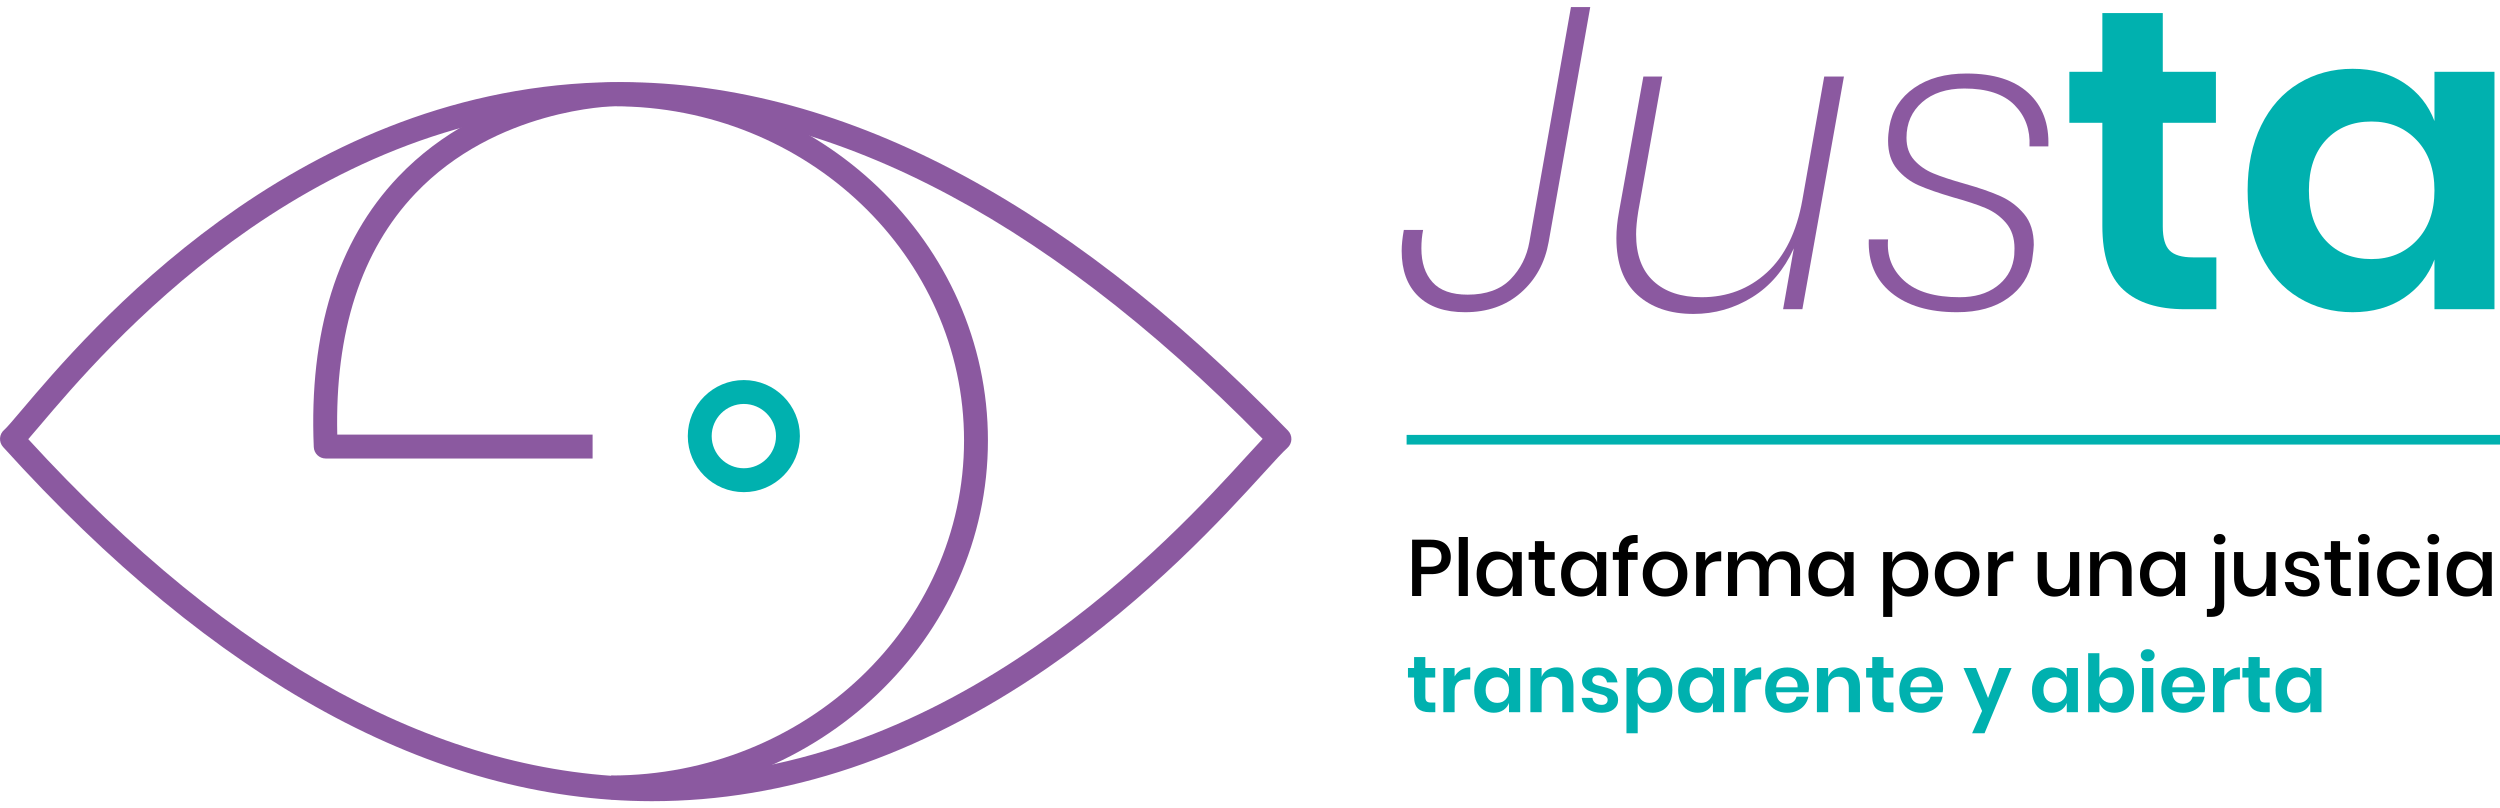 <svg width="300" height="97" viewBox="0 0 300 97" fill="none" xmlns="http://www.w3.org/2000/svg">
<path d="M190.829 0.85L185.84 29.033C185.395 31.535 184.28 33.567 182.498 35.127C180.715 36.688 178.486 37.466 175.813 37.466C173.377 37.466 171.501 36.823 170.182 35.538C168.861 34.252 168.201 32.444 168.201 30.113C168.201 29.392 168.287 28.552 168.459 27.592H170.773C170.635 28.279 170.567 29.015 170.567 29.804C170.567 31.519 171.012 32.873 171.905 33.866C172.795 34.861 174.201 35.359 176.121 35.359C178.349 35.359 180.064 34.74 181.264 33.507C182.464 32.273 183.218 30.781 183.526 29.033L188.515 0.85H190.829Z" fill="#8B59A0"/>
<path d="M221.274 9.182L216.285 37.106H213.972L215.257 29.803C214.091 32.375 212.429 34.33 210.269 35.666C208.109 37.004 205.76 37.672 203.223 37.672C200.411 37.672 198.166 36.909 196.486 35.383C194.806 33.859 193.966 31.587 193.966 28.57C193.966 27.61 194.069 26.564 194.276 25.432L197.206 9.182H199.469L196.589 25.382C196.417 26.479 196.332 27.387 196.332 28.106C196.332 30.575 197.026 32.452 198.415 33.738C199.803 35.023 201.732 35.666 204.2 35.666C207.251 35.666 209.857 34.681 212.017 32.709C214.177 30.738 215.599 27.832 216.285 23.994L218.908 9.182H221.274Z" fill="#8B59A0"/>
<path d="M243.411 11.162C245.109 12.722 245.905 14.856 245.802 17.565H243.54C243.643 15.577 243.042 13.922 241.74 12.603C240.436 11.282 238.431 10.622 235.723 10.622C233.597 10.622 231.908 11.171 230.658 12.267C229.406 13.365 228.78 14.787 228.78 16.536C228.78 17.633 229.089 18.524 229.706 19.21C230.323 19.897 231.086 20.427 231.994 20.804C232.903 21.182 234.145 21.594 235.723 22.038C237.54 22.553 238.997 23.059 240.094 23.556C241.191 24.053 242.126 24.763 242.897 25.69C243.668 26.615 244.055 27.849 244.055 29.392C244.055 29.701 243.984 30.336 243.848 31.295C243.505 33.147 242.545 34.638 240.969 35.769C239.391 36.901 237.351 37.466 234.849 37.466C231.488 37.466 228.857 36.687 226.954 35.126C225.052 33.566 224.153 31.433 224.255 28.724H226.569C226.397 30.714 227.04 32.367 228.497 33.687C229.954 35.007 232.174 35.666 235.158 35.666C236.939 35.666 238.406 35.248 239.555 34.407C240.703 33.566 241.397 32.478 241.637 31.142C241.706 30.833 241.74 30.388 241.74 29.804C241.74 28.57 241.405 27.559 240.738 26.77C240.069 25.982 239.246 25.382 238.268 24.97C237.292 24.559 235.997 24.13 234.386 23.685C232.637 23.17 231.256 22.69 230.247 22.244C229.234 21.799 228.369 21.147 227.649 20.29C226.929 19.433 226.569 18.302 226.569 16.896C226.569 16.382 226.62 15.816 226.723 15.199C227.066 13.245 228.061 11.694 229.706 10.546C231.352 9.397 233.442 8.822 235.98 8.822C239.237 8.822 241.714 9.603 243.411 11.162Z" fill="#8B59A0"/>
<path d="M265.962 30.884V37.106H262.157C258.968 37.106 256.526 36.335 254.828 34.792C253.131 33.249 252.282 30.678 252.282 27.078V14.736H248.322V8.616H252.282V1.571H259.534V8.616H265.91V14.736H259.534V27.182C259.534 28.552 259.808 29.514 260.357 30.061C260.904 30.61 261.831 30.884 263.134 30.884H265.962Z" fill="#00B1AF"/>
<path d="M279.126 16.793C277.754 18.268 277.069 20.289 277.069 22.861C277.069 25.433 277.754 27.447 279.126 28.904C280.496 30.361 282.314 31.09 284.577 31.09C286.771 31.09 288.58 30.345 290.002 28.853C291.425 27.361 292.136 25.364 292.136 22.861C292.136 20.325 291.425 18.311 290.002 16.819C288.58 15.327 286.771 14.582 284.577 14.582C282.314 14.582 280.496 15.319 279.126 16.793ZM288.486 9.953C290.199 11.085 291.417 12.611 292.136 14.53V8.616H299.337V37.106H292.136V31.141C291.417 33.062 290.199 34.595 288.486 35.744C286.771 36.893 284.713 37.466 282.314 37.466C279.914 37.466 277.754 36.884 275.835 35.718C273.915 34.553 272.415 32.864 271.335 30.652C270.255 28.442 269.715 25.845 269.715 22.861C269.715 19.879 270.255 17.282 271.335 15.07C272.415 12.86 273.915 11.17 275.835 10.005C277.754 8.84 279.914 8.256 282.314 8.256C284.713 8.256 286.771 8.822 288.486 9.953Z" fill="#00B1AF"/>
<path d="M73.329 95.927V93.061C96.685 93.061 115.685 75.027 115.685 52.861C115.685 30.745 96.845 12.752 73.687 12.752C73.56 12.753 59.516 13.02 49.826 23.239C43.335 30.082 40.191 39.805 40.472 52.154H71.112V55.022H39.085C38.317 55.022 37.685 54.416 37.653 53.648C37.066 39.825 40.47 28.921 47.77 21.239C58.319 10.14 73.052 9.89 73.675 9.884C98.426 9.884 118.552 29.164 118.552 52.861C118.552 76.609 98.266 95.927 73.329 95.927Z" fill="#8B59A0"/>
<path d="M89.261 48.474C87.133 48.474 85.402 50.205 85.402 52.331C85.402 54.46 87.133 56.19 89.261 56.19C91.389 56.19 93.12 54.46 93.12 52.331C93.12 50.205 91.389 48.474 89.261 48.474ZM89.261 59.058C85.552 59.058 82.535 56.041 82.535 52.331C82.535 48.623 85.552 45.607 89.261 45.607C92.97 45.607 95.987 48.623 95.987 52.331C95.987 56.041 92.97 59.058 89.261 59.058Z" fill="#00B1AF"/>
<path d="M3.393 52.699C28.001 79.572 53.142 93.222 78.132 93.272H78.267C114.476 93.272 140.88 64.307 149.565 54.781C150.333 53.939 150.981 53.227 151.518 52.662C124.698 25.318 97.972 11.905 72.104 12.757C36.233 13.955 12.541 41.916 4.756 51.105C4.183 51.78 3.745 52.298 3.393 52.699ZM78.269 96.142H78.126C51.991 96.091 25.829 81.79 0.371 53.639C0.108 53.349 -0.024 52.963 0.004 52.573C0.032 52.182 0.219 51.819 0.521 51.57C0.795 51.342 1.657 50.325 2.569 49.248C10.558 39.82 34.868 11.127 72.008 9.889C99.032 8.998 126.825 23.045 154.565 51.677C154.837 51.958 154.981 52.337 154.967 52.728C154.954 53.118 154.781 53.487 154.49 53.746C153.944 54.234 152.946 55.329 151.682 56.715C146.921 61.938 138.057 71.661 125.565 80.237C110.194 90.791 94.281 96.142 78.269 96.142Z" fill="#8B59A0"/>
<path d="M172.984 66.842C172.984 66.459 172.877 66.166 172.664 65.966C172.45 65.765 172.107 65.664 171.635 65.664H170.544V68.008H171.635C172.534 68.008 172.984 67.619 172.984 66.842ZM170.544 68.899V71.521H169.453V64.764H171.75C172.529 64.764 173.114 64.95 173.506 65.32C173.898 65.69 174.094 66.197 174.094 66.842C174.094 67.479 173.893 67.982 173.492 68.349C173.089 68.716 172.51 68.899 171.75 68.899H170.544Z" fill="black"/>
<path d="M176.142 71.521H175.051V64.439H176.142V71.521Z" fill="black"/>
<path d="M178.75 67.602C178.459 67.912 178.314 68.337 178.314 68.88C178.314 69.422 178.459 69.848 178.75 70.157C179.04 70.466 179.428 70.621 179.913 70.621C180.219 70.621 180.492 70.549 180.736 70.406C180.978 70.263 181.17 70.061 181.31 69.798C181.45 69.537 181.52 69.231 181.52 68.88C181.52 68.535 181.45 68.231 181.31 67.966C181.17 67.7 180.978 67.497 180.736 67.353C180.492 67.21 180.219 67.138 179.913 67.138C179.428 67.138 179.04 67.293 178.75 67.602ZM180.802 66.535C181.14 66.771 181.38 67.084 181.52 67.472V66.247H182.611V71.521H181.52V70.297C181.38 70.685 181.14 70.998 180.802 71.234C180.464 71.47 180.056 71.588 179.577 71.588C179.118 71.588 178.708 71.48 178.348 71.263C177.987 71.046 177.705 70.733 177.501 70.325C177.297 69.916 177.194 69.435 177.194 68.88C177.194 68.331 177.297 67.853 177.501 67.444C177.705 67.035 177.987 66.723 178.348 66.507C178.708 66.289 179.118 66.181 179.577 66.181C180.056 66.181 180.464 66.299 180.802 66.535Z" fill="black"/>
<path d="M186.573 70.574V71.521H185.903C185.342 71.521 184.916 71.386 184.626 71.114C184.335 70.843 184.19 70.392 184.19 69.76V67.176H183.435V66.248H184.19V64.937H185.291V66.248H186.564V67.176H185.291V69.779C185.291 70.079 185.347 70.286 185.459 70.4C185.569 70.516 185.766 70.574 186.047 70.574H186.573Z" fill="black"/>
<path d="M188.884 67.602C188.594 67.912 188.449 68.337 188.449 68.88C188.449 69.422 188.594 69.848 188.884 70.157C189.175 70.466 189.563 70.621 190.047 70.621C190.353 70.621 190.627 70.549 190.871 70.406C191.113 70.263 191.304 70.061 191.445 69.798C191.585 69.537 191.655 69.231 191.655 68.88C191.655 68.535 191.585 68.231 191.445 67.966C191.304 67.7 191.113 67.497 190.871 67.353C190.627 67.21 190.353 67.138 190.047 67.138C189.563 67.138 189.175 67.293 188.884 67.602ZM190.937 66.535C191.275 66.771 191.515 67.084 191.655 67.472V66.247H192.746V71.521H191.655V70.297C191.515 70.685 191.275 70.998 190.937 71.234C190.599 71.47 190.191 71.588 189.712 71.588C189.253 71.588 188.843 71.48 188.483 71.263C188.122 71.046 187.84 70.733 187.636 70.325C187.431 69.916 187.329 69.435 187.329 68.88C187.329 68.331 187.431 67.853 187.636 67.444C187.84 67.035 188.122 66.723 188.483 66.507C188.843 66.289 189.253 66.181 189.712 66.181C190.191 66.181 190.599 66.299 190.937 66.535Z" fill="black"/>
<path d="M195.617 65.363C195.445 65.519 195.359 65.785 195.359 66.162V66.248H196.517V67.186H195.359V71.521H194.258V67.186H193.54V66.248H194.258V66.076C194.258 65.431 194.446 64.949 194.823 64.626C195.199 64.304 195.764 64.162 196.517 64.2V65.157C196.089 65.138 195.79 65.206 195.617 65.363Z" fill="black"/>
<path d="M199.033 67.32C198.797 67.448 198.606 67.644 198.463 67.908C198.32 68.173 198.247 68.497 198.247 68.879C198.247 69.269 198.32 69.594 198.463 69.856C198.606 70.118 198.797 70.312 199.033 70.44C199.269 70.568 199.527 70.631 199.807 70.631C200.089 70.631 200.347 70.568 200.583 70.44C200.819 70.312 201.008 70.118 201.152 69.856C201.296 69.594 201.367 69.269 201.367 68.879C201.367 68.497 201.296 68.173 201.152 67.908C201.008 67.644 200.819 67.448 200.583 67.32C200.347 67.192 200.089 67.128 199.807 67.128C199.527 67.128 199.269 67.192 199.033 67.32ZM201.186 66.507C201.595 66.723 201.914 67.036 202.143 67.444C202.372 67.852 202.487 68.33 202.487 68.879C202.487 69.434 202.372 69.916 202.143 70.325C201.914 70.733 201.595 71.046 201.186 71.263C200.777 71.48 200.318 71.588 199.807 71.588C199.298 71.588 198.839 71.48 198.435 71.263C198.03 71.046 197.71 70.731 197.477 70.32C197.244 69.908 197.128 69.429 197.128 68.879C197.128 68.33 197.244 67.852 197.477 67.444C197.71 67.036 198.03 66.723 198.435 66.507C198.839 66.289 199.298 66.181 199.807 66.181C200.318 66.181 200.777 66.289 201.186 66.507Z" fill="black"/>
<path d="M205.397 66.463C205.729 66.263 206.112 66.162 206.545 66.162V67.349H206.221C205.742 67.349 205.358 67.465 205.067 67.698C204.777 67.93 204.632 68.315 204.632 68.851V71.521H203.541V66.247H204.632V67.282C204.81 66.937 205.066 66.664 205.397 66.463Z" fill="black"/>
<path d="M215.45 66.756C215.823 67.151 216.01 67.716 216.01 68.449V71.521H214.919V68.564C214.919 68.104 214.804 67.749 214.574 67.496C214.345 67.245 214.029 67.119 213.627 67.119C213.2 67.119 212.86 67.254 212.608 67.525C212.356 67.797 212.23 68.194 212.23 68.717V71.521H211.139V68.564C211.139 68.104 211.024 67.749 210.794 67.496C210.565 67.245 210.248 67.119 209.847 67.119C209.419 67.119 209.079 67.254 208.827 67.525C208.576 67.797 208.45 68.194 208.45 68.717V71.521H207.358V66.248H208.45V67.349C208.583 66.966 208.807 66.672 209.119 66.468C209.432 66.263 209.798 66.162 210.22 66.162C210.66 66.162 211.041 66.27 211.364 66.488C211.685 66.704 211.92 67.016 212.067 67.425C212.22 67.029 212.466 66.721 212.804 66.497C213.142 66.273 213.524 66.162 213.952 66.162C214.578 66.162 215.076 66.36 215.45 66.756Z" fill="black"/>
<path d="M218.57 67.602C218.279 67.912 218.134 68.337 218.134 68.88C218.134 69.422 218.279 69.848 218.57 70.157C218.861 70.466 219.248 70.621 219.733 70.621C220.039 70.621 220.313 70.549 220.556 70.406C220.799 70.263 220.99 70.061 221.13 69.798C221.27 69.537 221.34 69.231 221.34 68.88C221.34 68.535 221.27 68.231 221.13 67.966C220.99 67.7 220.799 67.497 220.556 67.353C220.313 67.21 220.039 67.138 219.733 67.138C219.248 67.138 218.861 67.293 218.57 67.602ZM220.622 66.535C220.961 66.771 221.2 67.084 221.34 67.472V66.247H222.432V71.521H221.34V70.297C221.2 70.685 220.961 70.998 220.622 71.234C220.284 71.47 219.876 71.588 219.398 71.588C218.938 71.588 218.528 71.48 218.168 71.263C217.807 71.046 217.525 70.733 217.322 70.325C217.117 69.916 217.015 69.435 217.015 68.88C217.015 68.331 217.117 67.853 217.322 67.444C217.525 67.035 217.807 66.723 218.168 66.507C218.528 66.289 218.938 66.181 219.398 66.181C219.876 66.181 220.284 66.299 220.622 66.535Z" fill="black"/>
<path d="M227.848 67.353C227.606 67.496 227.415 67.701 227.274 67.965C227.134 68.231 227.063 68.535 227.063 68.879C227.063 69.23 227.134 69.537 227.274 69.799C227.415 70.06 227.606 70.262 227.848 70.407C228.091 70.55 228.365 70.621 228.671 70.621C229.156 70.621 229.546 70.466 229.839 70.158C230.132 69.848 230.279 69.423 230.279 68.879C230.279 68.344 230.132 67.919 229.839 67.607C229.546 67.294 229.156 67.137 228.671 67.137C228.365 67.137 228.091 67.21 227.848 67.353ZM230.236 66.506C230.596 66.723 230.878 67.036 231.083 67.444C231.287 67.852 231.389 68.331 231.389 68.879C231.389 69.434 231.287 69.916 231.083 70.325C230.878 70.733 230.596 71.045 230.236 71.263C229.875 71.479 229.466 71.588 229.007 71.588C228.527 71.588 228.119 71.47 227.781 71.234C227.443 70.999 227.207 70.685 227.074 70.296V74.029H225.982V66.248H227.074V67.472C227.207 67.084 227.443 66.772 227.781 66.536C228.119 66.299 228.527 66.181 229.007 66.181C229.466 66.181 229.875 66.289 230.236 66.506Z" fill="black"/>
<path d="M234.079 67.32C233.843 67.448 233.652 67.644 233.509 67.908C233.366 68.173 233.293 68.497 233.293 68.879C233.293 69.269 233.366 69.594 233.509 69.856C233.652 70.118 233.843 70.312 234.079 70.44C234.314 70.568 234.573 70.631 234.853 70.631C235.135 70.631 235.393 70.568 235.629 70.44C235.865 70.312 236.054 70.118 236.198 69.856C236.342 69.594 236.413 69.269 236.413 68.879C236.413 68.497 236.342 68.173 236.198 67.908C236.054 67.644 235.865 67.448 235.629 67.32C235.393 67.192 235.135 67.128 234.853 67.128C234.573 67.128 234.314 67.192 234.079 67.32ZM236.232 66.507C236.641 66.723 236.96 67.036 237.189 67.444C237.418 67.852 237.533 68.33 237.533 68.879C237.533 69.434 237.418 69.916 237.189 70.325C236.96 70.733 236.641 71.046 236.232 71.263C235.823 71.48 235.364 71.588 234.853 71.588C234.344 71.588 233.885 71.48 233.481 71.263C233.076 71.046 232.756 70.731 232.523 70.32C232.29 69.908 232.174 69.429 232.174 68.879C232.174 68.33 232.29 67.852 232.523 67.444C232.756 67.036 233.076 66.723 233.481 66.507C233.885 66.289 234.344 66.181 234.853 66.181C235.364 66.181 235.823 66.289 236.232 66.507Z" fill="black"/>
<path d="M240.442 66.463C240.774 66.263 241.157 66.162 241.59 66.162V67.349H241.265C240.787 67.349 240.403 67.465 240.112 67.698C239.822 67.93 239.677 68.315 239.677 68.851V71.521H238.586V66.247H239.677V67.282C239.855 66.937 240.111 66.664 240.442 66.463Z" fill="black"/>
<path d="M249.505 66.248V71.521H248.405V70.372C248.27 70.762 248.038 71.063 247.706 71.277C247.374 71.49 246.989 71.597 246.548 71.597C245.936 71.597 245.444 71.4 245.075 71.004C244.704 70.609 244.52 70.044 244.52 69.31V66.248H245.611V69.195C245.611 69.674 245.732 70.042 245.973 70.301C246.216 70.559 246.548 70.688 246.969 70.688C247.403 70.688 247.75 70.548 248.013 70.268C248.274 69.986 248.405 69.579 248.405 69.042V66.248H249.505Z" fill="black"/>
<path d="M255.238 66.756C255.608 67.151 255.793 67.716 255.793 68.449V71.521H254.702V68.564C254.702 68.092 254.58 67.726 254.338 67.468C254.096 67.209 253.764 67.081 253.343 67.081C252.909 67.081 252.561 67.219 252.3 67.496C252.038 67.774 251.908 68.181 251.908 68.717V71.521H250.816V66.248H251.908V67.406C252.048 67.01 252.284 66.704 252.615 66.488C252.948 66.27 253.33 66.162 253.764 66.162C254.376 66.162 254.867 66.36 255.238 66.756Z" fill="black"/>
<path d="M258.352 67.602C258.061 67.912 257.916 68.337 257.916 68.88C257.916 69.422 258.061 69.848 258.352 70.157C258.643 70.466 259.03 70.621 259.515 70.621C259.821 70.621 260.095 70.549 260.338 70.406C260.581 70.263 260.772 70.061 260.912 69.798C261.053 69.537 261.123 69.231 261.123 68.88C261.123 68.535 261.053 68.231 260.912 67.966C260.772 67.7 260.581 67.497 260.338 67.353C260.095 67.21 259.821 67.138 259.515 67.138C259.03 67.138 258.643 67.293 258.352 67.602ZM260.405 66.535C260.743 66.771 260.982 67.084 261.123 67.472V66.247H262.214V71.521H261.123V70.297C260.982 70.685 260.743 70.998 260.405 71.234C260.067 71.47 259.658 71.588 259.18 71.588C258.721 71.588 258.31 71.48 257.951 71.263C257.59 71.046 257.307 70.733 257.104 70.325C256.899 69.916 256.797 69.435 256.797 68.88C256.797 68.331 256.899 67.853 257.104 67.444C257.307 67.035 257.59 66.723 257.951 66.507C258.31 66.289 258.721 66.181 259.18 66.181C259.658 66.181 260.067 66.299 260.405 66.535Z" fill="black"/>
<path d="M265.845 65.166C265.715 65.052 265.648 64.902 265.648 64.717C265.648 64.532 265.715 64.378 265.845 64.257C265.976 64.136 266.147 64.076 266.358 64.076C266.568 64.076 266.737 64.136 266.864 64.257C266.991 64.378 267.056 64.532 267.056 64.717C267.056 64.902 266.991 65.052 266.864 65.166C266.737 65.281 266.568 65.339 266.358 65.339C266.147 65.339 265.976 65.281 265.845 65.166ZM264.826 73.072H265.199C265.41 73.072 265.564 73.025 265.663 72.932C265.762 72.84 265.811 72.682 265.811 72.459V66.248H266.912V72.468C266.912 73.508 266.389 74.028 265.342 74.028H264.826V73.072Z" fill="black"/>
<path d="M273.076 66.248V71.521H271.975V70.372C271.841 70.762 271.609 71.063 271.276 71.277C270.945 71.49 270.559 71.597 270.119 71.597C269.506 71.597 269.014 71.4 268.645 71.004C268.275 70.609 268.09 70.044 268.09 69.31V66.248H269.181V69.195C269.181 69.674 269.302 70.042 269.544 70.301C269.786 70.559 270.119 70.688 270.539 70.688C270.973 70.688 271.321 70.548 271.583 70.268C271.844 69.986 271.975 69.579 271.975 69.042V66.248H273.076Z" fill="black"/>
<path d="M277.607 66.655C277.98 66.97 278.209 67.393 278.291 67.923H277.258C277.213 67.635 277.09 67.404 276.889 67.229C276.688 67.053 276.422 66.965 276.09 66.965C275.816 66.965 275.604 67.031 275.454 67.162C275.304 67.293 275.229 67.469 275.229 67.693C275.229 67.859 275.283 67.993 275.392 68.095C275.5 68.197 275.635 68.277 275.798 68.334C275.961 68.392 276.192 68.455 276.492 68.526C276.887 68.614 277.208 68.707 277.454 68.804C277.7 68.899 277.91 69.05 278.085 69.257C278.261 69.465 278.349 69.748 278.349 70.105C278.349 70.545 278.181 70.902 277.846 71.177C277.511 71.45 277.06 71.588 276.492 71.588C275.835 71.588 275.304 71.435 274.899 71.129C274.494 70.822 274.249 70.395 274.167 69.846H275.229C275.261 70.134 275.388 70.367 275.611 70.545C275.835 70.724 276.129 70.813 276.492 70.813C276.754 70.813 276.959 70.744 277.11 70.607C277.26 70.47 277.334 70.297 277.334 70.085C277.334 69.901 277.277 69.753 277.162 69.645C277.047 69.537 276.903 69.453 276.732 69.392C276.56 69.331 276.324 69.269 276.023 69.204C275.641 69.116 275.329 69.026 275.09 68.936C274.851 68.847 274.647 68.703 274.478 68.502C274.309 68.3 274.224 68.028 274.224 67.683C274.224 67.236 274.391 66.874 274.726 66.597C275.061 66.319 275.525 66.181 276.119 66.181C276.738 66.181 277.234 66.338 277.607 66.655Z" fill="black"/>
<path d="M282.09 70.574V71.521H281.419C280.859 71.521 280.433 71.386 280.143 71.114C279.852 70.843 279.707 70.392 279.707 69.76V67.176H278.951V66.248H279.707V64.937H280.808V66.248H282.081V67.176H280.808V69.779C280.808 70.079 280.864 70.286 280.975 70.4C281.086 70.516 281.282 70.574 281.563 70.574H282.09Z" fill="black"/>
<path d="M284.205 71.521H283.113V66.249H284.205V71.521ZM283.152 64.257C283.279 64.136 283.449 64.076 283.659 64.076C283.87 64.076 284.041 64.136 284.171 64.257C284.302 64.379 284.367 64.532 284.367 64.717C284.367 64.902 284.302 65.052 284.171 65.167C284.041 65.281 283.87 65.338 283.659 65.338C283.449 65.338 283.279 65.281 283.152 65.167C283.024 65.052 282.961 64.902 282.961 64.717C282.961 64.532 283.024 64.379 283.152 64.257Z" fill="black"/>
<path d="M289.565 66.721C290.012 67.082 290.289 67.572 290.397 68.191H289.24C289.175 67.859 289.021 67.599 288.776 67.411C288.529 67.222 288.222 67.129 287.851 67.129C287.431 67.129 287.079 67.276 286.799 67.573C286.518 67.87 286.377 68.306 286.377 68.879C286.377 69.454 286.518 69.892 286.799 70.191C287.079 70.49 287.431 70.641 287.851 70.641C288.222 70.641 288.529 70.545 288.776 70.354C289.021 70.162 289.175 69.9 289.24 69.569H290.397C290.289 70.187 290.012 70.68 289.565 71.042C289.118 71.406 288.553 71.588 287.871 71.588C287.361 71.588 286.909 71.479 286.517 71.263C286.124 71.045 285.816 70.733 285.593 70.325C285.37 69.916 285.258 69.434 285.258 68.879C285.258 68.331 285.37 67.852 285.593 67.444C285.816 67.036 286.124 66.723 286.517 66.506C286.909 66.29 287.361 66.181 287.871 66.181C288.553 66.181 289.118 66.362 289.565 66.721Z" fill="black"/>
<path d="M292.541 71.521H291.45V66.249H292.541V71.521ZM291.488 64.257C291.616 64.136 291.785 64.076 291.996 64.076C292.206 64.076 292.377 64.136 292.507 64.257C292.638 64.379 292.704 64.532 292.704 64.717C292.704 64.902 292.638 65.052 292.507 65.167C292.377 65.281 292.206 65.338 291.996 65.338C291.785 65.338 291.616 65.281 291.488 65.167C291.36 65.052 291.297 64.902 291.297 64.717C291.297 64.532 291.36 64.379 291.488 64.257Z" fill="black"/>
<path d="M295.149 67.602C294.858 67.912 294.713 68.337 294.713 68.88C294.713 69.422 294.858 69.848 295.149 70.157C295.44 70.466 295.827 70.621 296.312 70.621C296.618 70.621 296.892 70.549 297.135 70.406C297.378 70.263 297.569 70.061 297.709 69.798C297.849 69.537 297.919 69.231 297.919 68.88C297.919 68.535 297.849 68.231 297.709 67.966C297.569 67.7 297.378 67.497 297.135 67.353C296.892 67.21 296.618 67.138 296.312 67.138C295.827 67.138 295.44 67.293 295.149 67.602ZM297.202 66.535C297.54 66.771 297.779 67.084 297.919 67.472V66.247H299.011V71.521H297.919V70.297C297.779 70.685 297.54 70.998 297.202 71.234C296.863 71.47 296.455 71.588 295.977 71.588C295.517 71.588 295.107 71.48 294.747 71.263C294.387 71.046 294.104 70.733 293.901 70.325C293.696 69.916 293.594 69.435 293.594 68.88C293.594 68.331 293.696 67.853 293.901 67.444C294.104 67.035 294.387 66.723 294.747 66.507C295.107 66.289 295.517 66.181 295.977 66.181C296.455 66.181 296.863 66.299 297.202 66.535Z" fill="black"/>
<path d="M172.237 84.306V85.464H171.529C170.936 85.464 170.481 85.32 170.165 85.033C169.849 84.746 169.691 84.268 169.691 83.597V81.301H168.955V80.162H169.691V78.851H171.041V80.162H172.228V81.301H171.041V83.616C171.041 83.872 171.092 84.05 171.194 84.153C171.296 84.255 171.468 84.306 171.71 84.306H172.237Z" fill="#00B1AF"/>
<path d="M175.338 80.378C175.663 80.183 176.028 80.085 176.429 80.085V81.531H176.036C175.047 81.531 174.553 81.99 174.553 82.909V85.464H173.204V80.162H174.553V81.177C174.751 80.838 175.012 80.572 175.338 80.378Z" fill="#00B1AF"/>
<path d="M178.659 81.684C178.403 81.958 178.276 82.334 178.276 82.813C178.276 83.291 178.403 83.667 178.659 83.938C178.913 84.209 179.251 84.344 179.673 84.344C180.081 84.344 180.417 84.205 180.683 83.927C180.948 83.65 181.08 83.28 181.08 82.813C181.08 82.341 180.948 81.966 180.683 81.688C180.417 81.411 180.081 81.272 179.673 81.272C179.251 81.272 178.913 81.41 178.659 81.684ZM180.4 80.411C180.719 80.622 180.946 80.906 181.08 81.263V80.162H182.42V85.464H181.08V84.354C180.946 84.711 180.719 84.997 180.4 85.211C180.081 85.424 179.699 85.531 179.251 85.531C178.805 85.531 178.403 85.422 178.046 85.206C177.689 84.988 177.409 84.674 177.208 84.264C177.008 83.852 176.907 83.368 176.907 82.813C176.907 82.258 177.008 81.775 177.208 81.364C177.409 80.952 177.689 80.638 178.046 80.42C178.403 80.204 178.805 80.095 179.251 80.095C179.699 80.095 180.081 80.2 180.4 80.411Z" fill="#00B1AF"/>
<path d="M188.268 80.688C188.631 81.091 188.813 81.655 188.813 82.382V85.464H187.473V82.535C187.473 82.115 187.365 81.787 187.148 81.555C186.931 81.322 186.634 81.206 186.258 81.206C185.875 81.206 185.569 81.33 185.339 81.578C185.11 81.827 184.994 82.185 184.994 82.65V85.464H183.646V80.162H184.994V81.225C185.134 80.866 185.367 80.589 185.689 80.387C186.011 80.186 186.382 80.085 186.803 80.085C187.416 80.085 187.904 80.287 188.268 80.688Z" fill="#00B1AF"/>
<path d="M193.377 80.583C193.766 80.909 194.009 81.343 194.105 81.884H192.841C192.79 81.63 192.675 81.426 192.496 81.272C192.318 81.119 192.085 81.042 191.798 81.042C191.568 81.042 191.39 81.097 191.262 81.205C191.134 81.313 191.071 81.461 191.071 81.646C191.071 81.793 191.122 81.91 191.224 82C191.326 82.089 191.454 82.159 191.607 82.21C191.759 82.261 191.98 82.322 192.267 82.392C192.669 82.481 192.995 82.576 193.248 82.674C193.499 82.774 193.716 82.93 193.899 83.143C194.081 83.357 194.171 83.645 194.171 84.009C194.171 84.463 193.995 84.829 193.641 85.109C193.286 85.391 192.809 85.531 192.209 85.531C191.521 85.531 190.969 85.377 190.555 85.067C190.14 84.757 189.887 84.315 189.798 83.742H191.09C191.122 84.003 191.237 84.209 191.435 84.358C191.633 84.509 191.89 84.584 192.209 84.584C192.44 84.584 192.615 84.528 192.736 84.416C192.857 84.304 192.918 84.159 192.918 83.981C192.918 83.828 192.865 83.703 192.76 83.607C192.655 83.512 192.524 83.439 192.368 83.388C192.211 83.336 191.99 83.276 191.703 83.206C191.307 83.117 190.987 83.025 190.74 82.932C190.495 82.84 190.285 82.692 190.109 82.488C189.933 82.284 189.845 82.003 189.845 81.646C189.845 81.186 190.021 80.813 190.372 80.525C190.723 80.239 191.207 80.095 191.827 80.095C192.471 80.095 192.988 80.258 193.377 80.583Z" fill="#00B1AF"/>
<path d="M196.913 81.688C196.648 81.966 196.516 82.341 196.516 82.813C196.516 83.279 196.648 83.65 196.913 83.927C197.177 84.205 197.514 84.344 197.923 84.344C198.344 84.344 198.682 84.209 198.937 83.938C199.192 83.667 199.32 83.291 199.32 82.813C199.32 82.335 199.192 81.958 198.937 81.683C198.682 81.41 198.344 81.272 197.923 81.272C197.514 81.272 197.177 81.411 196.913 81.688ZM199.55 80.42C199.907 80.638 200.186 80.952 200.387 81.363C200.588 81.775 200.688 82.258 200.688 82.813C200.688 83.368 200.588 83.852 200.387 84.264C200.186 84.674 199.907 84.988 199.55 85.206C199.192 85.422 198.79 85.531 198.344 85.531C197.897 85.531 197.516 85.424 197.2 85.211C196.884 84.997 196.659 84.711 196.525 84.354V87.99H195.176V80.162H196.525V81.263C196.659 80.906 196.884 80.622 197.2 80.411C197.516 80.2 197.897 80.095 198.344 80.095C198.79 80.095 199.192 80.204 199.55 80.42Z" fill="#00B1AF"/>
<path d="M203.129 81.684C202.874 81.958 202.747 82.334 202.747 82.813C202.747 83.291 202.874 83.667 203.129 83.938C203.384 84.209 203.722 84.344 204.144 84.344C204.552 84.344 204.888 84.205 205.153 83.927C205.419 83.65 205.55 83.28 205.55 82.813C205.55 82.341 205.419 81.966 205.153 81.688C204.888 81.411 204.552 81.272 204.144 81.272C203.722 81.272 203.384 81.41 203.129 81.684ZM204.871 80.411C205.189 80.622 205.417 80.906 205.55 81.263V80.162H206.89V85.464H205.55V84.354C205.417 84.711 205.189 84.997 204.871 85.211C204.552 85.424 204.169 85.531 203.722 85.531C203.276 85.531 202.874 85.422 202.516 85.206C202.159 84.988 201.88 84.674 201.679 84.264C201.478 83.852 201.378 83.368 201.378 82.813C201.378 82.258 201.478 81.775 201.679 81.364C201.88 80.952 202.159 80.638 202.516 80.42C202.874 80.204 203.276 80.095 203.722 80.095C204.169 80.095 204.552 80.2 204.871 80.411Z" fill="#00B1AF"/>
<path d="M210.249 80.378C210.574 80.183 210.939 80.085 211.34 80.085V81.531H210.947C209.958 81.531 209.464 81.99 209.464 82.909V85.464H208.115V80.162H209.464V81.177C209.662 80.838 209.923 80.572 210.249 80.378Z" fill="#00B1AF"/>
<path d="M215.373 81.492C215.128 81.27 214.826 81.157 214.469 81.157C214.106 81.157 213.799 81.27 213.55 81.492C213.301 81.716 213.164 82.044 213.139 82.478H215.713C215.732 82.044 215.618 81.716 215.373 81.492ZM217.024 83.071H213.139C213.158 83.544 213.286 83.891 213.521 84.115C213.757 84.338 214.051 84.449 214.402 84.449C214.715 84.449 214.974 84.374 215.182 84.22C215.389 84.067 215.522 83.859 215.579 83.598H217.005C216.934 83.968 216.784 84.3 216.555 84.592C216.325 84.887 216.03 85.116 215.67 85.282C215.31 85.449 214.909 85.531 214.469 85.531C213.952 85.531 213.493 85.42 213.09 85.2C212.689 84.982 212.376 84.667 212.153 84.258C211.929 83.85 211.818 83.368 211.818 82.814C211.818 82.258 211.929 81.775 212.153 81.364C212.376 80.952 212.689 80.638 213.09 80.42C213.493 80.204 213.952 80.095 214.469 80.095C214.992 80.095 215.45 80.204 215.842 80.42C216.235 80.638 216.537 80.936 216.751 81.315C216.965 81.695 217.071 82.128 217.071 82.613C217.071 82.746 217.056 82.899 217.024 83.071Z" fill="#00B1AF"/>
<path d="M222.651 80.688C223.015 81.091 223.197 81.655 223.197 82.382V85.464H221.857V82.535C221.857 82.115 221.749 81.787 221.532 81.555C221.315 81.322 221.018 81.206 220.642 81.206C220.259 81.206 219.953 81.33 219.723 81.578C219.494 81.827 219.378 82.185 219.378 82.65V85.464H218.029V80.162H219.378V81.225C219.518 80.866 219.75 80.589 220.072 80.387C220.394 80.186 220.766 80.085 221.187 80.085C221.8 80.085 222.288 80.287 222.651 80.688Z" fill="#00B1AF"/>
<path d="M227.217 84.306V85.464H226.508C225.915 85.464 225.46 85.32 225.144 85.033C224.829 84.746 224.671 84.268 224.671 83.597V81.301H223.935V80.162H224.671V78.851H226.02V80.162H227.207V81.301H226.02V83.616C226.02 83.872 226.071 84.05 226.174 84.153C226.275 84.255 226.447 84.306 226.69 84.306H227.217Z" fill="#00B1AF"/>
<path d="M231.47 81.492C231.224 81.27 230.922 81.157 230.565 81.157C230.202 81.157 229.896 81.27 229.646 81.492C229.397 81.716 229.261 82.044 229.235 82.478H231.81C231.829 82.044 231.715 81.716 231.47 81.492ZM233.121 83.071H229.235C229.254 83.544 229.382 83.891 229.618 84.115C229.854 84.338 230.148 84.449 230.499 84.449C230.811 84.449 231.071 84.374 231.278 84.22C231.486 84.067 231.618 83.859 231.675 83.598H233.102C233.031 83.968 232.881 84.3 232.652 84.592C232.422 84.887 232.127 85.116 231.766 85.282C231.406 85.449 231.006 85.531 230.565 85.531C230.049 85.531 229.59 85.42 229.187 85.2C228.785 84.982 228.473 84.667 228.249 84.258C228.026 83.85 227.915 83.368 227.915 82.814C227.915 82.258 228.026 81.775 228.249 81.364C228.473 80.952 228.785 80.638 229.187 80.42C229.59 80.204 230.049 80.095 230.565 80.095C231.089 80.095 231.546 80.204 231.939 80.42C232.332 80.638 232.634 80.936 232.848 81.315C233.062 81.695 233.168 82.128 233.168 82.613C233.168 82.746 233.153 82.899 233.121 83.071Z" fill="#00B1AF"/>
<path d="M237.121 80.162L238.567 83.76L239.906 80.162H241.389L238.145 87.99H236.653L237.849 85.311L235.619 80.162H237.121Z" fill="#00B1AF"/>
<path d="M245.59 81.684C245.334 81.958 245.208 82.334 245.208 82.813C245.208 83.291 245.334 83.667 245.59 83.938C245.845 84.209 246.183 84.344 246.605 84.344C247.013 84.344 247.349 84.205 247.614 83.927C247.879 83.65 248.011 83.28 248.011 82.813C248.011 82.341 247.879 81.966 247.614 81.688C247.349 81.411 247.013 81.272 246.605 81.272C246.183 81.272 245.845 81.41 245.59 81.684ZM247.332 80.411C247.65 80.622 247.878 80.906 248.011 81.263V80.162H249.351V85.464H248.011V84.354C247.878 84.711 247.65 84.997 247.332 85.211C247.013 85.424 246.63 85.531 246.183 85.531C245.737 85.531 245.334 85.422 244.977 85.206C244.62 84.988 244.341 84.674 244.14 84.264C243.939 83.852 243.839 83.368 243.839 82.813C243.839 82.258 243.939 81.775 244.14 81.364C244.341 80.952 244.62 80.638 244.977 80.42C245.334 80.204 245.737 80.095 246.183 80.095C246.63 80.095 247.013 80.2 247.332 80.411Z" fill="#00B1AF"/>
<path d="M252.313 81.688C252.048 81.966 251.916 82.341 251.916 82.813C251.916 83.28 252.048 83.65 252.313 83.927C252.578 84.205 252.915 84.344 253.323 84.344C253.744 84.344 254.083 84.209 254.337 83.938C254.592 83.667 254.72 83.291 254.72 82.813C254.72 82.335 254.592 81.958 254.337 81.684C254.083 81.41 253.744 81.272 253.323 81.272C252.915 81.272 252.578 81.411 252.313 81.688ZM254.95 80.42C255.307 80.638 255.587 80.952 255.788 81.364C255.988 81.775 256.089 82.258 256.089 82.813C256.089 83.368 255.988 83.852 255.788 84.264C255.587 84.674 255.307 84.988 254.95 85.206C254.592 85.422 254.191 85.531 253.744 85.531C253.297 85.531 252.917 85.424 252.6 85.211C252.285 84.997 252.059 84.711 251.926 84.354V85.464H250.576V78.383H251.926V81.263C252.059 80.906 252.285 80.622 252.6 80.411C252.917 80.2 253.297 80.095 253.744 80.095C254.191 80.095 254.592 80.204 254.95 80.42Z" fill="#00B1AF"/>
<path d="M258.395 85.464H257.045V80.162H258.395V85.464ZM257.123 78.11C257.275 77.973 257.477 77.903 257.725 77.903C257.974 77.903 258.175 77.973 258.328 78.11C258.481 78.246 258.558 78.424 258.558 78.64C258.558 78.852 258.481 79.025 258.328 79.162C258.175 79.3 257.974 79.368 257.725 79.368C257.477 79.368 257.275 79.3 257.123 79.162C256.969 79.025 256.893 78.852 256.893 78.64C256.893 78.424 256.969 78.246 257.123 78.11Z" fill="#00B1AF"/>
<path d="M262.908 81.492C262.663 81.27 262.361 81.157 262.004 81.157C261.641 81.157 261.334 81.27 261.085 81.492C260.836 81.716 260.699 82.044 260.674 82.478H263.248C263.267 82.044 263.154 81.716 262.908 81.492ZM264.559 83.071H260.674C260.693 83.544 260.821 83.891 261.057 84.115C261.292 84.338 261.586 84.449 261.937 84.449C262.25 84.449 262.509 84.374 262.717 84.22C262.924 84.067 263.057 83.859 263.114 83.598H264.54C264.469 83.968 264.32 84.3 264.09 84.592C263.86 84.887 263.566 85.116 263.205 85.282C262.845 85.449 262.444 85.531 262.004 85.531C261.487 85.531 261.028 85.42 260.626 85.2C260.224 84.982 259.911 84.667 259.688 84.258C259.464 83.85 259.354 83.368 259.354 82.814C259.354 82.258 259.464 81.775 259.688 81.364C259.911 80.952 260.224 80.638 260.626 80.42C261.028 80.204 261.487 80.095 262.004 80.095C262.527 80.095 262.985 80.204 263.377 80.42C263.77 80.638 264.072 80.936 264.286 81.315C264.5 81.695 264.607 82.128 264.607 82.613C264.607 82.746 264.591 82.899 264.559 83.071Z" fill="#00B1AF"/>
<path d="M267.697 80.378C268.022 80.183 268.387 80.085 268.789 80.085V81.531H268.396C267.407 81.531 266.912 81.99 266.912 82.909V85.464H265.563V80.162H266.912V81.177C267.11 80.838 267.372 80.572 267.697 80.378Z" fill="#00B1AF"/>
<path d="M272.367 84.306V85.464H271.658C271.065 85.464 270.611 85.32 270.294 85.033C269.979 84.746 269.821 84.268 269.821 83.597V81.301H269.085V80.162H269.821V78.851H271.171V80.162H272.357V81.301H271.171V83.616C271.171 83.872 271.222 84.05 271.324 84.153C271.425 84.255 271.598 84.306 271.84 84.306H272.367Z" fill="#00B1AF"/>
<path d="M274.817 81.684C274.561 81.958 274.434 82.334 274.434 82.813C274.434 83.291 274.561 83.667 274.817 83.938C275.072 84.209 275.41 84.344 275.831 84.344C276.239 84.344 276.576 84.205 276.841 83.927C277.106 83.65 277.238 83.28 277.238 82.813C277.238 82.341 277.106 81.966 276.841 81.688C276.576 81.411 276.239 81.272 275.831 81.272C275.41 81.272 275.072 81.41 274.817 81.684ZM276.559 80.411C276.877 80.622 277.104 80.906 277.238 81.263V80.162H278.578V85.464H277.238V84.354C277.104 84.711 276.877 84.997 276.559 85.211C276.239 85.424 275.857 85.531 275.41 85.531C274.964 85.531 274.561 85.422 274.204 85.206C273.847 84.988 273.567 84.674 273.367 84.264C273.166 83.852 273.065 83.368 273.065 82.813C273.065 82.258 273.166 81.775 273.367 81.364C273.567 80.952 273.847 80.638 274.204 80.42C274.561 80.204 274.964 80.095 275.41 80.095C275.857 80.095 276.239 80.2 276.559 80.411Z" fill="#00B1AF"/>
<path d="M300 53.348H168.793V52.188H300V53.348Z" fill="#00B1AF"/>
</svg>

